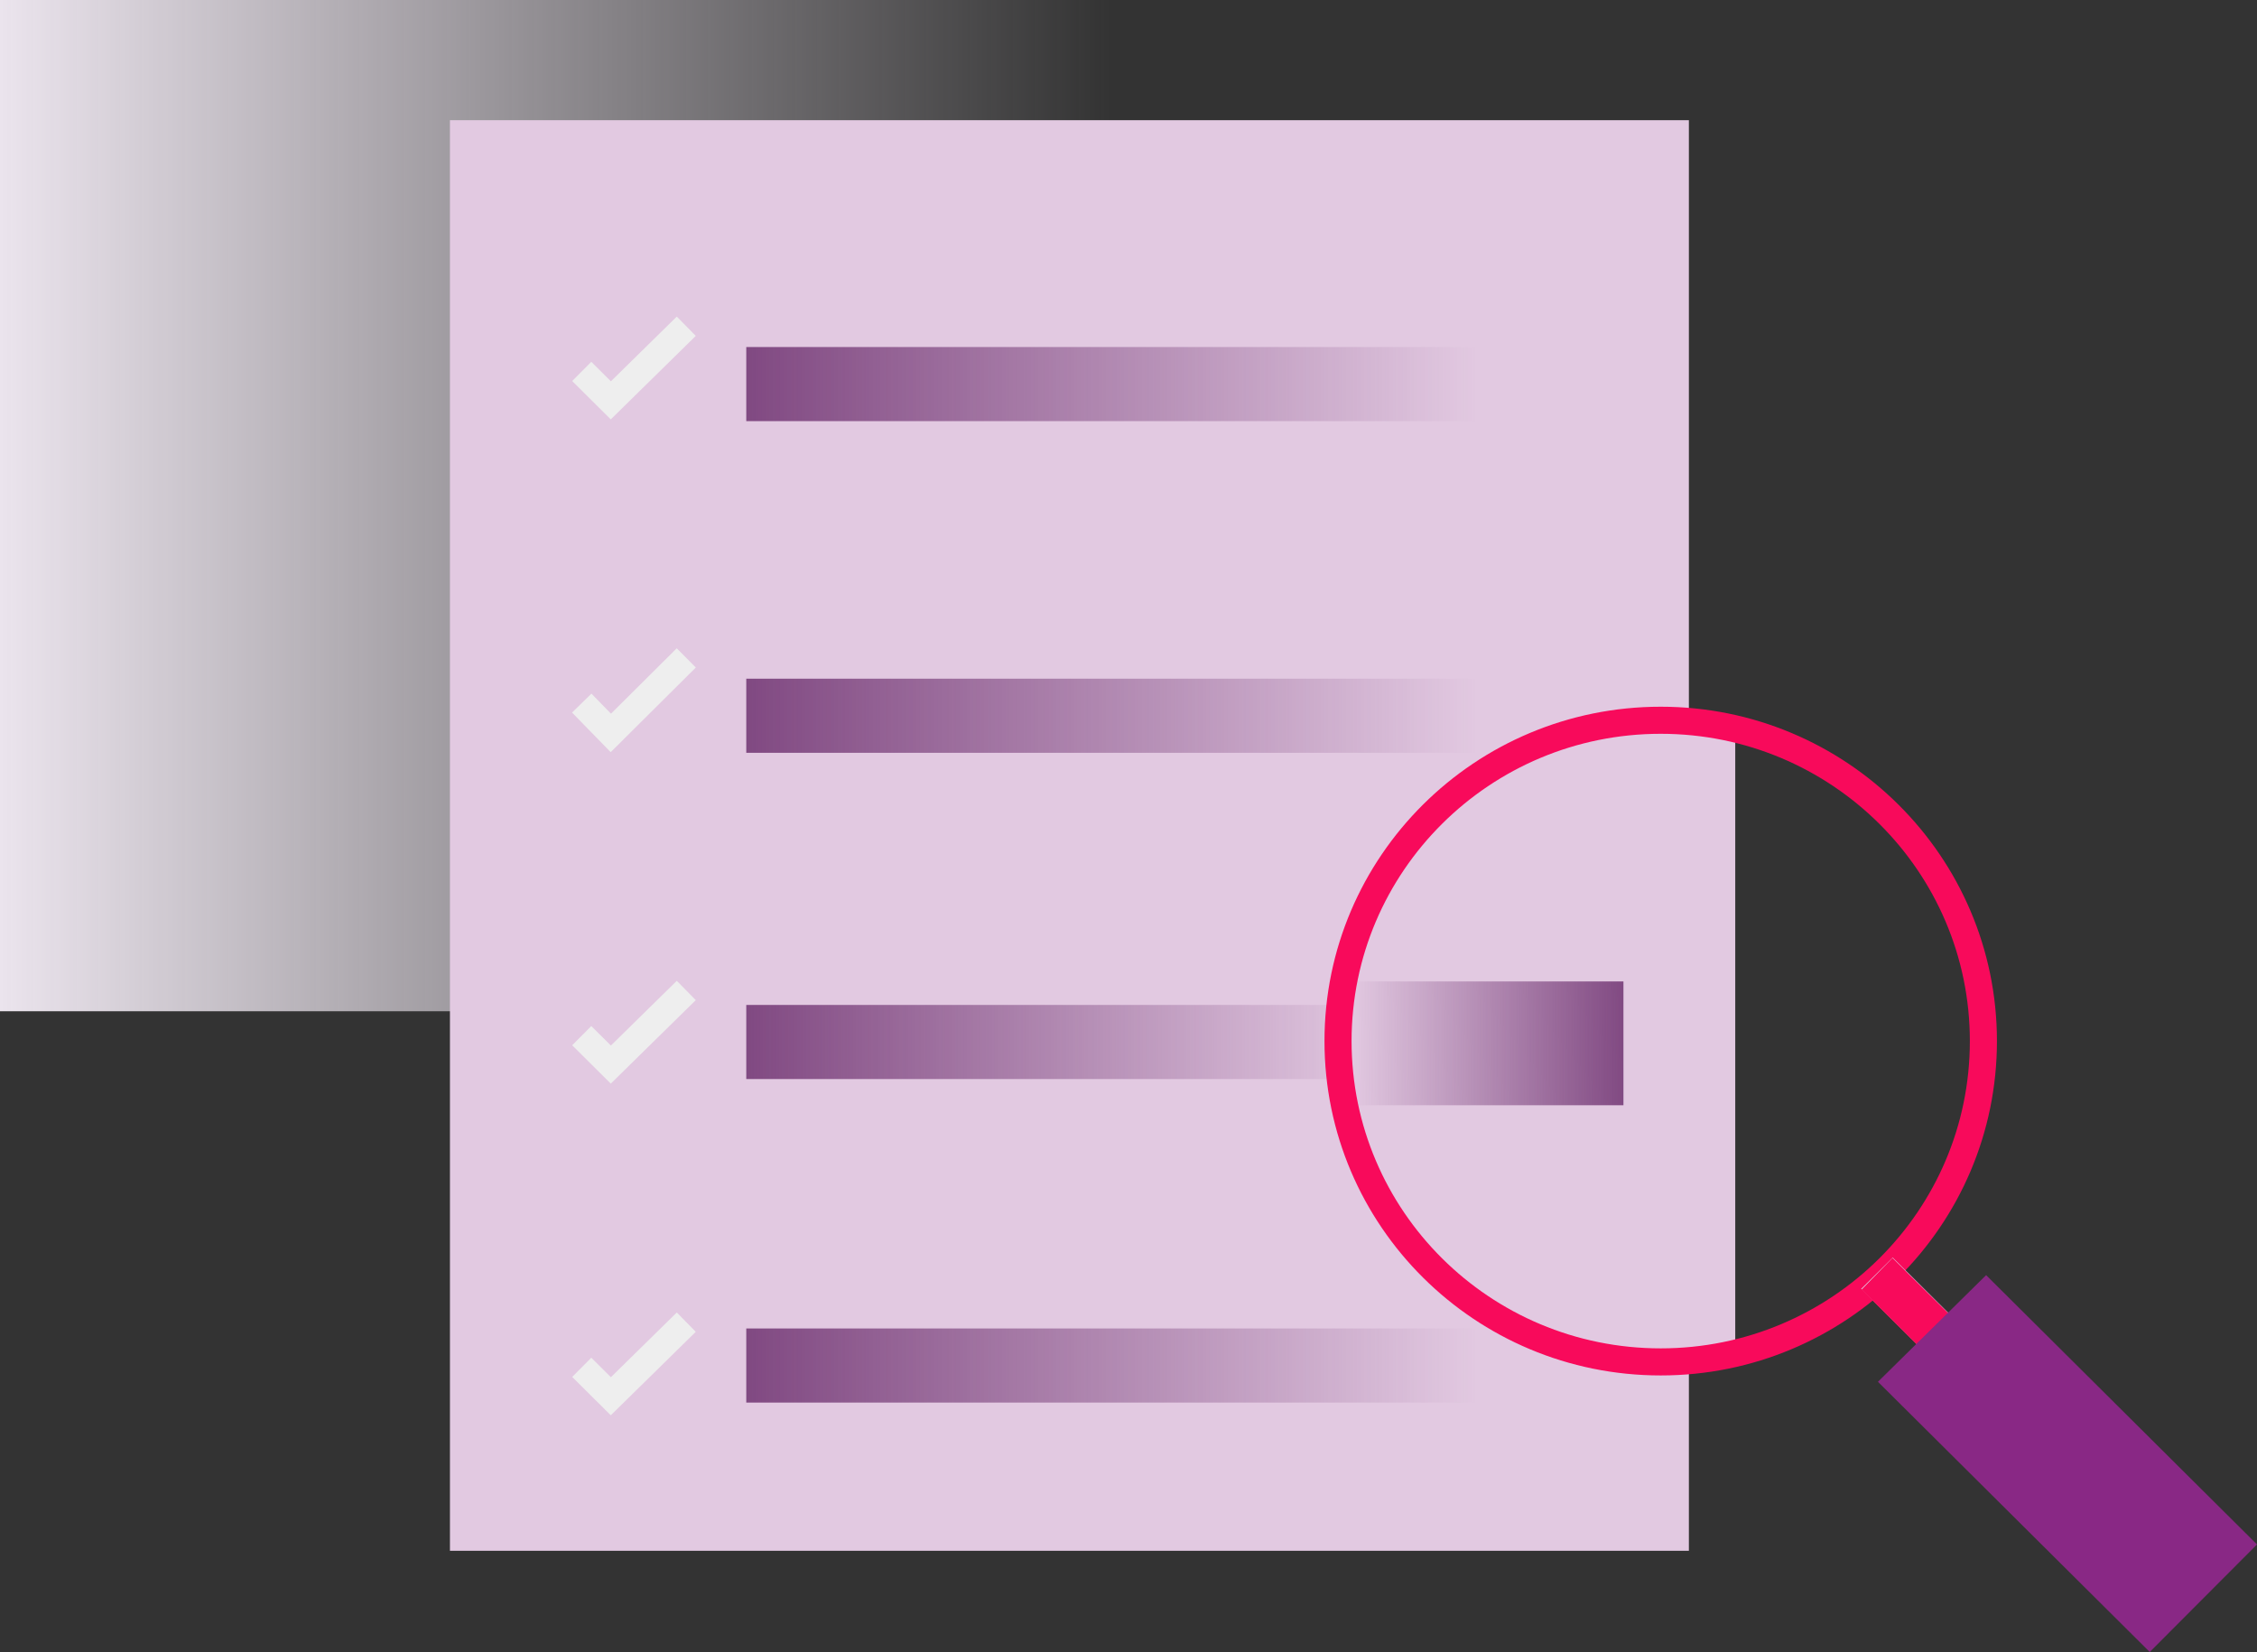 <svg width="250" height="183" fill="none" xmlns="http://www.w3.org/2000/svg"><rect width="100%" height="100%" fill="#333333" stroke="none"/><path d="M192.207 79.687h-37.253v70.377h37.253V79.687z" fill="#E2C9E1"/><path d="M123.037 0H0v112.022h123.037V0z" fill="url(#paint0_linear)"/><path d="M187.072 13.315H49.839v158.473h137.233V13.315z" fill="#E2C9E1"/><path opacity=".8" d="M174.285 38.442H82.662v8.209h91.623v-8.209z" fill="url(#paint1_linear)"/><path opacity=".8" d="M174.285 75.182H82.662v8.21h91.623v-8.21z" fill="url(#paint2_linear)"/><path opacity=".8" d="M148.208 111.322H82.662v8.209h65.546v-8.209z" fill="url(#paint3_linear)"/><path opacity=".8" d="M179.823 108.719h-31.615v13.715h31.615v-13.715z" fill="url(#paint4_linear)"/><path opacity=".8" d="M174.285 147.161H82.662v8.209h91.623v-8.209z" fill="url(#paint5_linear)"/><path d="M183.951 150.865c19.74 0 35.743-15.911 35.743-35.539 0-19.627-16.003-35.539-35.743-35.539-19.74 0-35.743 15.911-35.743 35.539s16.003 35.539 35.743 35.539z" stroke="#F80A5B" stroke-width="3" stroke-miterlimit="10"/><path d="M209.648 139.304l-3.489 3.468 26.271 26.121 3.488-3.469-26.27-26.12z" fill="#E2C9E1"/><path d="M209.625 139.352l-3.423 3.504 26.178 26.029 3.524-3.504-26.279-26.029z" fill="#F80A5B"/><path d="M219.928 148.32l-4.77 4.742 22.924 22.794 4.77-4.743-22.924-22.793z" fill="#E2C9E1"/><path d="M219.996 141.254l-11.982 11.813L238.119 183 250 171.087l-30.004-29.833z" fill="#892885"/><path d="M64.438 41.145l3.222 3.203 8.357-8.209M64.438 77.885l3.222 3.304 8.357-8.31M64.438 114.725l3.222 3.204 8.357-8.209M64.438 151.466l3.222 3.203 8.357-8.209" stroke="#EEE" stroke-width="3" stroke-miterlimit="10"/><defs><linearGradient id="paint0_linear" x1="0" y1="56.001" x2="123.087" y2="56.001" gradientUnits="userSpaceOnUse"><stop stop-color="#EBE4ED"/><stop offset="1" stop-color="#EBE4ED" stop-opacity="0"/></linearGradient><linearGradient id="paint1_linear" x1="82.655" y1="42.588" x2="163.575" y2="42.588" gradientUnits="userSpaceOnUse"><stop stop-color="#68296A"/><stop offset="1" stop-color="#68296A" stop-opacity="0"/></linearGradient><linearGradient id="paint2_linear" x1="82.655" y1="79.286" x2="163.575" y2="79.286" gradientUnits="userSpaceOnUse"><stop stop-color="#68296A"/><stop offset="1" stop-color="#68296A" stop-opacity="0"/></linearGradient><linearGradient id="paint3_linear" x1="82.655" y1="115.396" x2="152.472" y2="115.396" gradientUnits="userSpaceOnUse"><stop stop-color="#68296A"/><stop offset="1" stop-color="#68296A" stop-opacity="0"/></linearGradient><linearGradient id="paint4_linear" x1="199.789" y1="115.293" x2="149.706" y2="115.673" gradientUnits="userSpaceOnUse"><stop offset=".395" stop-color="#68296A"/><stop offset="1" stop-color="#68296A" stop-opacity="0"/></linearGradient><linearGradient id="paint5_linear" x1="82.655" y1="151.295" x2="163.575" y2="151.295" gradientUnits="userSpaceOnUse"><stop stop-color="#68296A"/><stop offset="1" stop-color="#68296A" stop-opacity="0"/></linearGradient></defs></svg>